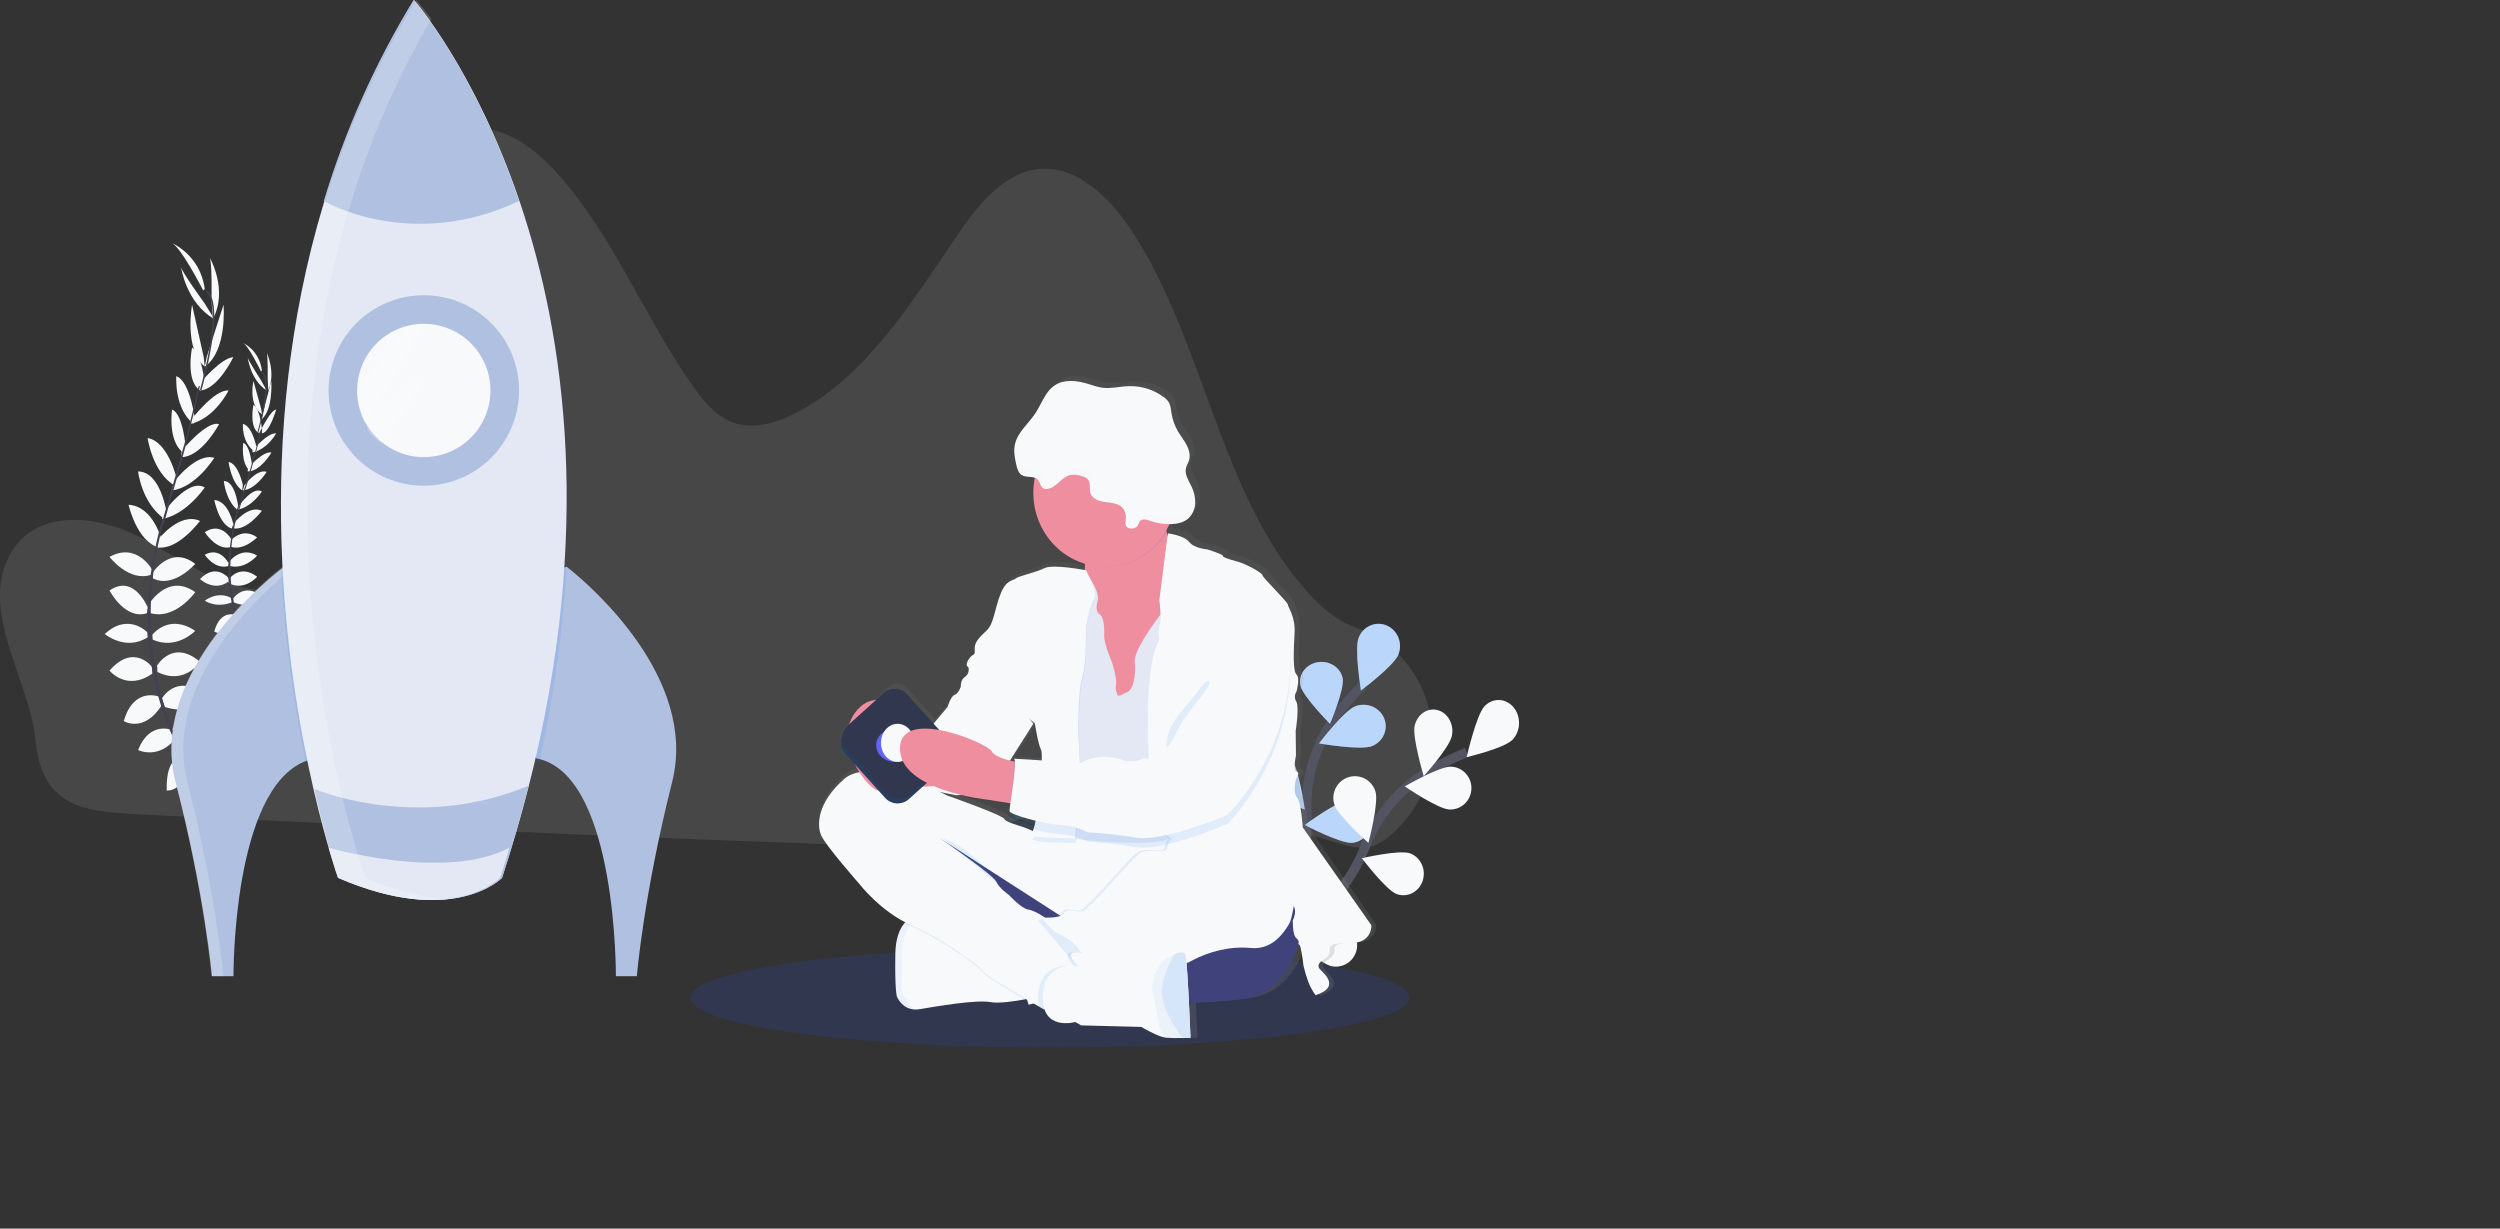 <svg width="525" height="258" viewBox="0 0 525 258" fill="none" xmlns="http://www.w3.org/2000/svg">
<rect x="0" y="0" width="525" height="258" fill="#333333" stroke="none"/>
<path opacity="0.1" d="M2.451 115.857C8.091 106.636 20.845 108.243 29.889 113.057C38.934 117.87 47.959 125.055 57.912 123.675C66.305 122.51 73.187 115.185 76.905 106.734C80.623 98.283 81.714 88.755 82.76 79.422C84.075 67.697 85.389 55.964 86.702 44.224C87.183 39.932 87.751 35.401 90.162 32.005C93.349 27.525 99.19 26.147 104.186 27.494C109.183 28.841 113.443 32.453 117.089 36.482C128.766 49.385 135.382 66.827 145.59 81.186C147.669 84.109 150.016 86.999 153.121 88.41C157.597 90.44 162.736 89.004 167.109 86.744C181.376 79.383 190.961 64.36 200.38 50.343C204.962 43.53 210.549 36.244 218.172 35.502C226.193 34.704 233.156 41.545 237.87 48.789C252.999 72.097 256.241 103.917 274.518 124.246C276.787 126.766 279.29 129.096 282.175 130.661C283.126 131.176 284.118 131.611 285.14 131.963C301.086 137.488 306.401 159.665 294.607 172.814C294.352 173.094 294.092 173.374 293.829 173.654C292.078 175.505 290.094 177.255 287.728 177.807C285.526 178.316 283.252 177.728 281.07 177.093C267.121 173.018 253.34 166.791 238.919 167.093C224.886 167.373 211.576 173.861 197.7 176.196C188.37 177.767 178.878 177.454 169.445 177.115C138.026 175.984 106.615 174.668 75.209 173.167C59.621 172.45 44.028 171.767 28.443 170.969C16.436 170.344 8.787 168.969 7.394 155.022C6.174 142.808 -4.781 127.685 2.451 115.857Z" fill="white"/>
<path d="M220.5 220C262.198 220 296 215.299 296 209.5C296 203.701 262.198 199 220.5 199C178.803 199 145 203.701 145 209.5C145 215.299 178.803 220 220.5 220Z" fill="#30374E"/>
<path d="M42 164.116C42 164.116 45.625 163.404 48 165.509C48 165.509 46.473 166.695 42.882 165.381L42 164.116Z" fill="#F8F9FA"/>
<path d="M41.096 164C41.096 164 39.194 166.961 40.401 170C40.401 170 42.045 169.131 41.999 165.336L41.096 164Z" fill="#F8F9FA"/>
<path d="M39 159.218C39 159.218 40.216 156.082 46 159.873C46 159.873 45.378 161.969 42.92 161.999C40.462 162.03 39.726 160.76 39 159.218Z" fill="#F8F9FA"/>
<path d="M38.005 159C38.005 159 34.828 158.854 35.007 165.99C35.007 165.99 37.035 166.27 38.301 163.92C39.567 161.569 38.895 160.355 38.005 159Z" fill="#F8F9FA"/>
<path d="M36 153.493C36 153.493 37.405 149.244 44 151.84C44 151.84 42.848 155.731 36.75 154.878L36 153.493Z" fill="#F8F9FA"/>
<path d="M34 146.686C34 146.686 36.931 141.378 43 145.685C43 145.685 41.285 150.594 34.609 148.464L34 146.686Z" fill="#F8F9FA"/>
<path d="M33 139.757C33 139.757 36.308 134.105 42 138.987C42 138.987 38.841 143.969 33.071 141.121L33 139.757Z" fill="#F8F9FA"/>
<path d="M32 133.299C32 133.299 35.419 128.723 41 132.483C41 132.483 37.067 136.586 32.07 134.315L32 133.299Z" fill="#F8F9FA"/>
<path d="M31 127.29C31 127.29 35.028 120.079 41 124.355C41 124.355 36.584 130.618 31.086 128.599L31 127.29Z" fill="#F8F9FA"/>
<path d="M32 120.351C32 120.351 35.808 114.336 41 118.423C41 118.423 36.349 123.727 32.06 121.418L32 120.351Z" fill="#F8F9FA"/>
<path d="M33.119 113.419C33.119 113.419 37.619 107.444 42 109.39C42 109.39 37.32 115.727 33 114.931L33.119 113.419Z" fill="#F8F9FA"/>
<path d="M34.324 107.658C34.324 107.658 39.561 100.28 43 102.374C43 102.374 39.165 108.075 34 109L34.324 107.658Z" fill="#F8F9FA"/>
<path d="M36.571 101.137C36.571 101.137 41.24 94.97 45 96.15C45 96.15 41.071 102.482 36 103L36.571 101.137Z" fill="#F8F9FA"/>
<path d="M38.169 94.647C38.169 94.647 43.474 88.212 46 89.081C46 89.081 42.307 96.065 38 95.999L38.169 94.647Z" fill="#F8F9FA"/>
<path d="M40 88.357C40 88.357 44.985 81.694 48 82.011C48 82.011 45.115 87.858 40.05 89L40 88.357Z" fill="#F8F9FA"/>
<path d="M42.079 80.37C42.079 80.37 46.445 75.146 49 75C49 75 45.75 81.815 42 82L42.079 80.37Z" fill="#F8F9FA"/>
<path d="M43.4 74.981L46.943 64C46.943 64 47.787 73.644 43 77L43.4 74.981Z" fill="#F8F9FA"/>
<path d="M44.427 63.232C44.427 63.232 44.568 54.662 44 54C44 54 48 60.886 44.686 67L44.427 63.232Z" fill="#F8F9FA"/>
<path d="M36.339 153.388C36.339 153.388 31.521 151.131 29 157.505C29 157.505 33.296 159.672 37 154.937L36.339 153.388Z" fill="#F8F9FA"/>
<path d="M33.414 146.293C33.414 146.293 28.069 144.154 26 151.428C26 151.428 30.194 154.055 34 148.051L33.414 146.293Z" fill="#F8F9FA"/>
<path d="M31.93 140.047C31.93 140.047 28.086 134.955 23 140.833C23 140.833 26.623 145.278 32 141.436L31.93 140.047Z" fill="#F8F9FA"/>
<path d="M30.923 132.779C30.923 132.779 26.953 128.544 22 133.143C22 133.143 26.41 136.82 31 133.826L30.923 132.779Z" fill="#F8F9FA"/>
<path d="M31 127.54C31 127.54 28.145 120.431 23 124.005C23 124.005 26.232 130.254 30.852 128.773L31 127.54Z" fill="#F8F9FA"/>
<path d="M32 119.714C32 119.714 28.819 113.738 23 116.946C23 116.946 27.115 122.35 31.798 120.68L32 119.714Z" fill="#F8F9FA"/>
<path d="M34 113.629C34 113.629 32.324 106.334 27 106C27 106 28.688 113.7 33.394 115L34 113.629Z" fill="#F8F9FA"/>
<path d="M35 107.738C35 107.738 33.807 99.04 29 99C29 99 29.699 105.614 34.561 109L35 107.738Z" fill="#F8F9FA"/>
<path d="M37 100.119C37 100.119 35.18 92.655 31 92C31 92 32.026 99.279 36.724 102L37 100.119Z" fill="#F8F9FA"/>
<path d="M39 94.043C39 94.043 38.474 86.903 36.131 86C36.131 86 35.18 92.558 38.408 95L39 94.043Z" fill="#F8F9FA"/>
<path d="M41 88.423C41 88.423 39.981 80.012 37.018 79C37.018 79 36.533 85.732 40.609 89L41 88.423Z" fill="#F8F9FA"/>
<path d="M43 80.672C43 80.672 42.477 74.368 40.336 73C40.336 73 38.875 80.023 42.043 82L43 80.672Z" fill="#F8F9FA"/>
<path d="M42.786 75.001L40.337 64C40.337 64 38.603 73.269 43 77L42.786 75.001Z" fill="#F8F9FA"/>
<path d="M43.016 63.782C43.016 63.782 37.96 56.811 38 56C38 56 39.015 63.578 45 67L43.016 63.782Z" fill="#F8F9FA"/>
<path d="M42.678 61C42.678 61 37.905 51.669 36 51C36 51 42.038 53.418 43 60.692L42.678 61Z" fill="#F8F9FA"/>
<path d="M42.312 82L42 81.931C45.078 70.269 45.512 62.916 43.219 61.228L43.431 61C45.85 62.788 45.468 70.052 42.312 82Z" fill="#444053"/>
<path d="M34.406 110L34 109.877C34.285 108.778 34.594 107.658 34.924 106.555C37.805 96.947 40.198 88.035 41.667 81.214L42 81C40.528 87.838 38.2 97.079 35.325 106.695C34.998 107.795 34.689 108.906 34.406 110Z" fill="#444053"/>
<path d="M47.582 172C47.52 171.942 41.306 165.955 36.532 155.348C33.735 149.14 31.96 142.537 31.275 135.786C30.428 127.346 31.586 117.782 34.1 109L34.461 109.365C28.812 129.077 32.713 145.394 37.068 155.086C41.794 165.59 47.938 171.519 48 171.577L47.582 172Z" fill="#444053"/>
<path d="M54 140.118C54 140.118 56.421 139.399 58 141.513C58 141.513 56.98 142.691 54.59 141.383L54 140.118Z" fill="#6C63FF"/>
<path d="M54.087 140C54.087 140 52.199 141.975 53.399 144C53.399 144 55.032 143.41 54.999 140.89L54.087 140Z" fill="#6C63FF"/>
<path d="M52 137.608C52 137.608 52.868 136.041 57 137.938C57 137.938 56.555 138.984 54.797 139C53.04 139.015 52.525 138.381 52 137.608Z" fill="#6C63FF"/>
<path d="M52.256 137C52.256 137 49.871 136.897 50.005 141.993C50.005 141.993 51.526 142.192 52.475 140.514C53.424 138.837 52.923 137.968 52.256 137Z" fill="#6C63FF"/>
<path d="M51 133.875C51 133.875 51.891 130.684 56 132.627C56 132.627 55.283 135.55 51.476 134.908L51 133.875Z" fill="#6C63FF"/>
<path d="M49 129.61C49 129.61 50.952 126.429 55 129.009C55 129.009 53.854 131.959 49.406 130.678L49 129.61Z" fill="#6C63FF"/>
<path d="M49 125.657C49 125.657 51.207 122.26 55 125.193C55 125.193 52.897 128.176 49.049 126.476L49 125.657Z" fill="#F8F9FA"/>
<path d="M48 121.724C48 121.724 50.281 118.291 54 121.113C54 121.113 51.38 124.189 48.047 122.486L48 121.724Z" fill="#F8F9FA"/>
<path d="M48 118.146C48 118.146 50.433 114.539 54 116.678C54 116.678 51.348 119.813 48.049 118.798L48 118.146Z" fill="#F8F9FA"/>
<path d="M48 114.02C48 114.02 50.547 110.402 54 112.85C54 112.85 50.898 116.038 48.036 114.65L48 114.02Z" fill="#F8F9FA"/>
<path d="M49.073 109.945C49.073 109.945 52.075 105.961 55 107.26C55 107.26 51.876 111.486 49 110.954L49.073 109.945Z" fill="#F8F9FA"/>
<path d="M50.18 106.233C50.18 106.233 53.089 102.019 55 103.213C55 103.213 52.87 106.472 50 107L50.18 106.233Z" fill="#F8F9FA"/>
<path d="M51.31 101.936C51.31 101.936 53.905 98.41 56 99.086C56 99.086 53.818 102.705 51 103L51.31 101.936Z" fill="#F8F9FA"/>
<path d="M52.106 98.226C52.106 98.226 55.421 94.55 57 95.046C57 95.046 54.694 99.035 52 99L52.106 98.226Z" fill="#F8F9FA"/>
<path d="M53 94.635C53 94.635 56.117 90.829 58 91.006C58 91.006 56.2 94.346 53.032 95L53 94.635Z" fill="#F8F9FA"/>
<path d="M55.034 89.844C55.034 89.844 56.905 86.106 58 86C58 86 56.606 90.877 55 91L55.034 89.844Z" fill="#F8F9FA"/>
<path d="M55.209 86.744L56.972 80C56.972 80 57.39 85.926 55 88L55.209 86.744Z" fill="#F8F9FA"/>
<path d="M56.215 79.68C56.215 79.68 56.284 74.408 56 74C56 74 58.001 78.235 56.342 82L56.215 79.68Z" fill="#F8F9FA"/>
<path d="M50.674 134.234C50.674 134.234 48.269 132.877 47 136.703C47 136.703 49.148 138.003 51 135.164L50.674 134.234Z" fill="#F8F9FA"/>
<path d="M49.636 129.195C49.636 129.195 46.292 127.77 45 132.618C45 132.618 47.62 134.369 50 130.37L49.636 129.195Z" fill="#F8F9FA"/>
<path d="M48.951 125.819C48.951 125.819 46.392 123.783 43 126.131C43 126.131 45.416 127.914 49 126.372L48.951 125.819Z" fill="#F8F9FA"/>
<path d="M47.953 121.332C47.953 121.332 45.304 118.158 42 121.608C42 121.608 44.942 124.364 48 122.12L47.953 121.332Z" fill="#F8F9FA"/>
<path d="M48 118.271C48 118.271 46.216 114.716 43 116.502C43 116.502 45.021 119.626 47.907 118.887L48 118.271Z" fill="#F8F9FA"/>
<path d="M49 113.975C49 113.975 46.883 109.188 43 111.759C43 111.759 45.739 116.088 48.858 114.74L49 113.975Z" fill="#F8F9FA"/>
<path d="M49 110.088C49 110.088 48.042 105.22 45 105C45 105 45.964 110.133 48.652 111L49 110.088Z" fill="#F8F9FA"/>
<path d="M50 106.242C50 106.242 49.411 101.027 47 101C47 101 47.348 104.968 49.77 107L50 106.242Z" fill="#F8F9FA"/>
<path d="M51 101.874C51 101.874 50.09 97.395 48 97C48 97 48.514 101.366 50.864 103L51 101.874Z" fill="#F8F9FA"/>
<path d="M53 98.363C53 98.363 52.643 93.595 51.088 93C51.088 93 50.451 97.373 52.605 99L53 98.363Z" fill="#F8F9FA"/>
<path d="M54 94.653C54 94.653 53.237 89.608 51.014 89C51.014 89 50.648 93.05 53.707 95L54 94.653Z" fill="#F8F9FA"/>
<path d="M55 90.116C55 90.116 54.645 85.914 53.226 85C53.226 85 52.244 89.684 54.372 91L55 90.116Z" fill="#F8F9FA"/>
<path d="M54.859 85.923L53.225 80C53.225 80 52.068 84.992 55 87L54.859 85.923Z" fill="#F8F9FA"/>
<path d="M54.867 79.953C54.867 79.953 51.978 75.52 52 75C52 75 52.578 79.823 56 82L54.867 79.953Z" fill="#F8F9FA"/>
<path d="M54.816 78C54.816 78 52.088 72.395 51 72C51 72 54.452 73.452 55 77.824L54.816 78Z" fill="#F8F9FA"/>
<path d="M54.216 91L54 90.957C56.059 83.738 56.333 79.186 54.81 78.142L54.95 78C56.566 79.109 56.312 83.607 54.216 91Z" fill="#444053"/>
<path d="M50.255 107L50 106.925C50.179 106.281 50.374 105.626 50.579 104.99C52.374 99.354 53.874 94.127 54.792 90.127L55 90C54.08 94.008 52.626 99.431 50.828 105.073C50.623 105.712 50.43 106.356 50.255 107Z" fill="#444053"/>
<path d="M57.75 145C57.714 144.964 54.061 141.354 51.254 134.956C49.61 131.212 48.567 127.23 48.163 123.158C47.661 118.067 48.347 112.298 49.828 107L50.039 107.221C46.718 119.11 49.012 128.952 51.572 134.799C54.352 141.142 57.962 144.708 58 144.744L57.75 145Z" fill="#444053"/>
<path d="M66.281 159.251C65.549 159.378 64.833 159.577 64.144 159.846C48.774 165.83 49.031 205 49.031 205H44.506C44.506 205 43.081 188.19 36.873 164.207C31.279 142.63 54.219 123.292 58.878 119.625C59.402 119.217 59.693 119 59.693 119C82.798 127.279 66.281 159.251 66.281 159.251Z" fill="#AFC0E0"/>
<path opacity="0.2" d="M61 119.675C60.475 119.436 59.933 119.208 59.357 119C59.357 119 59.076 119.217 58.553 119.625C53.961 123.292 31.346 142.632 36.86 164.21C42.981 188.195 44.371 205 44.371 205H46.88C46.88 205 45.489 188.189 39.355 164.205C33.863 142.726 56.259 123.459 61 119.675Z" fill="white"/>
<path d="M141.152 164.213C135.103 188.196 133.74 205 133.74 205H129.333C129.333 205 129.61 164.063 113.619 159.493C113.273 159.389 112.92 159.306 112.564 159.246C112.564 159.246 96.498 127.273 118.968 119C118.968 119 119.195 119.169 119.605 119.5C123.768 122.842 146.65 142.386 141.152 164.213Z" fill="#AFC0E0"/>
<path opacity="0.1" d="M66.334 159.403C65.609 159.53 64.9 159.73 64.217 160C61.464 146.689 59.72 133.194 59 119.628C59.519 119.218 59.807 119 59.807 119C82.698 127.305 66.334 159.403 66.334 159.403Z" fill="#0073FF"/>
<path opacity="0.1" d="M119 119.496C118.128 133.139 116.222 146.685 113.301 160C112.972 159.894 112.636 159.811 112.297 159.75C112.297 159.75 97.002 127.377 118.393 119.001C118.386 118.989 118.602 119.161 119 119.496Z" fill="#0073FF"/>
<path d="M110.967 165.376C109.388 171.55 107.537 177.884 105.415 184.378C105.415 184.378 95.341 194.777 71.01 184.378C71.01 184.378 68.579 177.588 65.905 166.043C60.02 140.661 52.961 92.29 68.001 42.606C72.479 27.67 78.845 13.354 86.946 0C86.946 0 99.794 14.618 109.225 42.597C118.655 70.576 124.656 111.922 110.967 165.376Z" fill="#E3E8F4"/>
<path d="M89 102C100.046 102 109 93.046 109 82C109 70.954 100.046 62 89 62C77.954 62 69 70.954 69 82C69 93.046 77.954 102 89 102Z" fill="#AFC0E0"/>
<path d="M103 81.999C103 84.65 102.247 87.247 100.829 89.487C99.411 91.728 97.386 93.519 94.989 94.654C92.593 95.788 89.924 96.219 87.292 95.896C84.66 95.572 82.174 94.509 80.124 92.828C79.123 92.004 78.24 91.046 77.5 89.981C77.168 89.505 76.866 89.009 76.596 88.495C75.546 86.491 74.998 84.261 75 81.999C75 81.886 75 81.775 75 81.665C75.072 78.671 76.101 75.779 77.936 73.412C79.771 71.045 82.316 69.328 85.198 68.513C86.298 68.209 87.431 68.037 88.571 68H88.99C90.829 67.999 92.651 68.36 94.35 69.063C96.05 69.766 97.594 70.797 98.895 72.097C100.196 73.397 101.228 74.941 101.933 76.64C102.637 78.338 103 80.16 103 81.999Z" fill="#F8F9FA"/>
<path d="M109 42.211C86.212 52.986 68 42.211 68 42.211C72.458 27.413 78.792 13.23 86.851 0C86.851 0 99.626 14.486 109 42.211Z" fill="#AFC0E0"/>
<path d="M111 165C109.93 169.249 108.738 173.57 107.424 177.964C106.801 180.06 106.144 182.173 105.453 184.303C105.453 184.303 95.397 194.871 71.105 184.303C71.105 184.303 70.316 182.063 69.134 177.964C68.25 174.869 67.149 170.72 66 165.67C66 165.67 75.043 169.564 87.879 169.564C95.809 169.591 103.666 168.04 111 165Z" fill="#AFC0E0"/>
<path d="M107 178C106.382 180.089 105.73 182.195 105.044 184.318C105.044 184.318 95.064 194.852 70.956 184.318C70.956 184.318 70.174 182.085 69 178C68.997 178 93.569 185.162 107 178Z" fill="#E3E8F4"/>
<path opacity="0.2" d="M85.516 68.525L85.485 68.548L75 82.002C75 82.115 75 82.228 75 82.344C74.998 84.662 75.563 86.946 76.645 89L89 68L85.516 68.525Z" fill="white"/>
<path opacity="0.2" d="M89 80.064L79.875 93C78.778 92.145 77.811 91.151 77 90.047L87.871 79L89 80.064Z" fill="white"/>
<path opacity="0.2" d="M76.756 184.381C76.756 184.381 74.285 177.587 71.567 166.045C65.584 140.658 58.408 92.284 73.697 42.597C77.807 29.153 83.467 16.206 90.568 4.005C88.627 1.353 87.415 0 87.415 0C79.178 13.351 72.705 27.664 68.15 42.597C52.861 92.284 60.037 140.658 66.02 166.045C68.737 177.587 71.209 184.381 71.209 184.381C80.982 188.487 88.49 189.347 94 188.889C89.293 188.54 83.576 187.246 76.756 184.381Z" fill="white"/>
<path d="M262 204C262 204 275.326 187.576 274.442 171.127C274.027 164.231 275.882 157.388 279.728 151.625C281.579 148.898 283.678 146.346 286 144" stroke="#535461" stroke-width="2" stroke-miterlimit="10"/>
<path d="M285.326 133.898C284.378 136.287 285.797 145 285.797 145C285.797 145 292.713 139.85 293.661 137.46C294.116 136.313 294.113 135.024 293.653 133.879C293.193 132.734 292.314 131.825 291.209 131.352C290.104 130.88 288.863 130.883 287.76 131.36C286.657 131.838 285.781 132.75 285.326 133.898Z" fill="#F8F9FA"/>
<path d="M273.076 143.934C273.534 146.198 279.295 152 279.295 152C279.295 152 282.421 144.672 281.952 142.406C281.733 141.319 281.055 140.357 280.067 139.731C279.08 139.106 277.864 138.868 276.687 139.071C275.51 139.273 274.469 139.9 273.791 140.812C273.114 141.724 272.857 142.847 273.076 143.934Z" fill="#F8F9FA"/>
<path d="M264.956 165.523C266.465 167.441 274 170 274 170C274 170 272.78 161.431 271.271 159.511C270.538 158.621 269.518 158.081 268.428 158.008C267.339 157.936 266.267 158.335 265.441 159.121C264.616 159.907 264.104 161.018 264.014 162.214C263.924 163.411 264.264 164.599 264.961 165.523H264.956Z" fill="#F8F9FA"/>
<path d="M261.682 182.936C263.031 185.097 270.997 189 270.997 189C270.997 189 271.128 180.366 269.779 178.207C269.457 177.693 269.034 177.246 268.534 176.89C268.034 176.534 267.466 176.277 266.863 176.133C266.26 175.989 265.633 175.962 265.019 176.052C264.405 176.142 263.815 176.348 263.284 176.659C262.752 176.969 262.289 177.378 261.921 177.861C261.553 178.345 261.286 178.894 261.138 179.477C260.989 180.06 260.96 180.665 261.054 181.259C261.147 181.852 261.36 182.422 261.682 182.936Z" fill="#F8F9FA"/>
<path d="M288.065 156.701C285.673 157.624 277 156.118 277 156.118C277 156.118 282.206 149.248 284.601 148.322C285.75 147.878 287.035 147.894 288.173 148.365C289.31 148.837 290.207 149.726 290.667 150.837C291.126 151.948 291.11 153.19 290.622 154.29C290.134 155.389 289.214 156.256 288.065 156.701Z" fill="#F8F9FA"/>
<path d="M283.957 176.993C281.493 177.183 274 173.243 274 173.243C274 173.243 280.805 168.197 283.272 168.007C284.441 167.941 285.59 168.34 286.472 169.117C287.353 169.893 287.897 170.987 287.987 172.163C288.076 173.338 287.705 174.502 286.951 175.406C286.198 176.309 285.123 176.879 283.957 176.993Z" fill="#F8F9FA"/>
<path d="M277.819 196.908C275.563 197.518 268 194.897 268 194.897C268 194.897 273.51 188.743 275.765 188.137C276.301 187.992 276.858 187.962 277.405 188.048C277.951 188.135 278.477 188.336 278.951 188.641C279.426 188.946 279.839 189.348 280.169 189.825C280.499 190.301 280.738 190.843 280.873 191.419C281.008 191.995 281.036 192.594 280.955 193.181C280.875 193.769 280.687 194.333 280.404 194.843C280.12 195.353 279.746 195.798 279.302 196.152C278.859 196.506 278.355 196.763 277.819 196.908Z" fill="#F8F9FA"/>
<path opacity="0.25" d="M285.326 133.898C284.378 136.287 285.797 145 285.797 145C285.797 145 292.713 139.85 293.661 137.46C294.116 136.313 294.113 135.024 293.653 133.879C293.193 132.734 292.314 131.825 291.209 131.352C290.104 130.88 288.863 130.883 287.76 131.36C286.657 131.838 285.781 132.75 285.326 133.898Z" fill="#0073FF"/>
<path opacity="0.25" d="M273.076 143.934C273.534 146.198 279.295 152 279.295 152C279.295 152 282.421 144.672 281.952 142.406C281.733 141.319 281.055 140.357 280.067 139.731C279.08 139.106 277.864 138.868 276.687 139.071C275.51 139.273 274.469 139.9 273.791 140.812C273.114 141.724 272.857 142.847 273.076 143.934Z" fill="#0073FF"/>
<path opacity="0.25" d="M264.956 165.523C266.465 167.441 274 170 274 170C274 170 272.78 161.431 271.271 159.511C270.538 158.621 269.518 158.081 268.428 158.008C267.339 157.936 266.267 158.335 265.441 159.121C264.616 159.907 264.104 161.018 264.014 162.214C263.924 163.411 264.264 164.599 264.961 165.523H264.956Z" fill="#0073FF"/>
<path opacity="0.25" d="M261.682 182.936C263.031 185.097 270.997 189 270.997 189C270.997 189 271.128 180.366 269.779 178.207C269.457 177.693 269.034 177.246 268.534 176.89C268.034 176.534 267.466 176.277 266.863 176.133C266.26 175.989 265.633 175.962 265.019 176.052C264.405 176.142 263.815 176.348 263.284 176.659C262.752 176.969 262.289 177.378 261.921 177.861C261.553 178.345 261.286 178.894 261.138 179.477C260.989 180.06 260.96 180.665 261.054 181.259C261.147 181.852 261.36 182.422 261.682 182.936Z" fill="#0073FF"/>
<path opacity="0.25" d="M288.065 156.701C285.673 157.624 277 156.118 277 156.118C277 156.118 282.206 149.248 284.601 148.322C285.75 147.878 287.035 147.894 288.173 148.365C289.31 148.837 290.207 149.726 290.667 150.837C291.126 151.948 291.11 153.19 290.622 154.29C290.134 155.389 289.214 156.256 288.065 156.701Z" fill="#0073FF"/>
<path opacity="0.25" d="M283.957 176.993C281.493 177.183 274 173.243 274 173.243C274 173.243 280.805 168.197 283.272 168.007C284.441 167.941 285.59 168.34 286.472 169.117C287.353 169.893 287.897 170.987 287.987 172.163C288.076 173.338 287.705 174.502 286.951 175.406C286.198 176.309 285.123 176.879 283.957 176.993Z" fill="#0073FF"/>
<path opacity="0.25" d="M277.819 196.908C275.563 197.518 268 194.897 268 194.897C268 194.897 273.51 188.743 275.765 188.137C276.301 187.992 276.858 187.962 277.405 188.048C277.951 188.135 278.477 188.336 278.951 188.641C279.426 188.946 279.839 189.348 280.169 189.825C280.499 190.301 280.738 190.843 280.873 191.419C281.008 191.995 281.036 192.594 280.955 193.181C280.875 193.769 280.687 194.333 280.404 194.843C280.12 195.353 279.746 195.798 279.302 196.152C278.859 196.506 278.355 196.763 277.819 196.908Z" fill="#0073FF"/>
<path d="M262 203C262 203 280.709 193.378 286.57 178.062C288.987 171.621 293.437 166.135 299.252 162.429C302.026 160.689 304.954 159.207 308 158" stroke="#535461" stroke-width="2" stroke-miterlimit="10"/>
<path d="M311.723 148.346C310.007 150.187 308 159 308 159C308 159 315.95 157.147 317.667 155.309C318.493 154.426 318.972 153.212 318.999 151.934C319.025 150.655 318.598 149.418 317.809 148.493C317.021 147.568 315.937 147.031 314.796 147.001C313.655 146.971 312.549 147.451 311.723 148.333V148.346Z" fill="#F8F9FA"/>
<path d="M297.07 152.462C296.563 154.895 298.982 163 298.982 163C298.982 163 304.373 156.999 304.894 154.553C305.137 153.387 304.958 152.162 304.399 151.144C303.839 150.126 302.943 149.399 301.908 149.122C300.873 148.846 299.782 149.042 298.875 149.668C297.969 150.294 297.319 151.299 297.07 152.462Z" fill="#F8F9FA"/>
<path d="M280.196 168.909C280.926 171.326 287.369 177 287.369 177C287.369 177 289.582 168.647 288.853 166.242C288.679 165.667 288.396 165.132 288.018 164.668C287.641 164.204 287.177 163.82 286.652 163.538C286.128 163.255 285.554 163.08 284.962 163.021C284.371 162.963 283.774 163.024 283.206 163.199C282.637 163.374 282.109 163.66 281.65 164.042C281.191 164.424 280.811 164.893 280.532 165.424C280.252 165.954 280.079 166.535 280.021 167.133C279.964 167.731 280.023 168.334 280.196 168.909Z" fill="#F8F9FA"/>
<path d="M270.036 184.025C270.348 186.472 275.73 193 275.73 193C275.73 193 279.295 185.348 278.98 182.901C278.83 181.727 278.214 180.66 277.269 179.935C276.324 179.21 275.126 178.886 273.94 179.036C272.754 179.185 271.677 179.794 270.944 180.73C270.212 181.665 269.885 182.851 270.036 184.025Z" fill="#F8F9FA"/>
<path d="M304.396 169.997C301.943 169.906 295 165.142 295 165.142C295 165.142 302.27 160.911 304.723 161.001C305.306 161.023 305.878 161.161 306.409 161.407C306.939 161.653 307.416 162.003 307.813 162.436C308.21 162.869 308.519 163.377 308.722 163.931C308.925 164.485 309.018 165.074 308.997 165.665C308.976 166.256 308.839 166.836 308.597 167.374C308.354 167.911 308.009 168.395 307.582 168.797C307.154 169.199 306.653 169.512 306.106 169.718C305.56 169.924 304.978 170.019 304.396 169.997Z" fill="#F8F9FA"/>
<path d="M293.277 187.74C291.043 186.906 286 180.225 286 180.225C286 180.225 293.912 178.383 296.143 179.217C296.674 179.415 297.163 179.722 297.581 180.119C298 180.517 298.34 180.997 298.582 181.533C298.825 182.069 298.965 182.65 298.994 183.243C299.024 183.836 298.942 184.429 298.754 184.989C298.565 185.548 298.275 186.064 297.897 186.505C297.52 186.946 297.065 187.304 296.556 187.56C296.047 187.815 295.496 187.963 294.934 187.994C294.371 188.025 293.808 187.939 293.277 187.74Z" fill="#F8F9FA"/>
<path d="M279.752 202.934C277.312 202.511 271 196.832 271 196.832C271 196.832 278.84 193.615 281.279 194.038C282.451 194.242 283.494 194.906 284.18 195.884C284.865 196.862 285.137 198.074 284.935 199.254C284.733 200.433 284.073 201.484 283.102 202.174C282.13 202.864 280.926 203.138 279.754 202.934H279.752Z" fill="#F8F9FA"/>
<path d="M288.999 194.198L274.615 173.378C274.615 173.378 274.335 168.224 273.406 167.02C272.476 165.816 273.204 163.137 273.204 163.137C273.204 163.137 274.212 161.664 273.338 161.53C272.465 161.396 273.204 158.114 273.204 158.114L273.137 152.893C273.137 152.893 273.943 147.865 273.271 146.669C273.075 146.343 272.976 145.968 272.988 145.588C273 145.208 273.122 144.839 273.338 144.526C273.338 144.526 274.145 141.646 273.338 140.912C272.532 140.177 272.734 135.688 272.935 132.14C273.137 128.592 271.522 126.584 271.522 126.047C271.522 125.511 266.204 120.29 266.204 119.823C266.204 119.357 262.845 117.413 260.827 116.876C258.809 116.34 257.801 115.94 257.868 115.672C257.935 115.404 254.708 114.334 254.708 114.334C254.708 114.334 251.884 114.133 250.806 112.725C249.729 111.317 246.443 110.915 246.348 110.901C246.328 110.809 246.306 110.714 246.286 110.622C246.266 110.529 246.244 110.42 246.224 110.32C246.479 109.893 246.714 109.457 246.927 109.007C246.991 108.87 247.053 108.728 247.112 108.599C248.29 108.546 249.499 108.295 250.423 107.574C250.898 107.178 251.285 106.688 251.562 106.136C251.839 105.584 251.999 104.981 252.032 104.364C252.089 103.127 251.818 101.896 251.246 100.797C250.658 99.59 249.793 98.341 250.09 97.034C250.221 96.475 250.56 95.972 250.734 95.419C251.061 94.372 250.759 93.221 250.249 92.249C249.74 91.277 249.032 90.422 248.466 89.48C247.744 88.281 247.262 86.953 247.047 85.57C246.933 84.843 246.888 84.078 246.521 83.438C246.217 82.963 245.816 82.559 245.343 82.251C243.24 80.75 240.7 79.981 238.116 80.064C236.285 80.128 234.46 80.622 232.644 80.396C231.549 80.262 230.505 79.874 229.447 79.558C227.191 78.893 224.591 78.619 222.626 79.907C220.661 81.195 219.88 83.729 218.551 85.709C217.375 87.463 215.651 88.933 214.755 90.788C214.755 90.754 214.772 90.718 214.783 90.682C214.563 91.111 214.395 91.565 214.282 92.034C213.941 93.492 214.226 95.017 214.582 96.473C214.764 97.224 215.016 98.04 215.668 98.456C216.32 98.872 217.244 98.78 218.016 98.917C217.988 99.043 217.954 99.171 217.927 99.3C217.127 103.072 217.779 107.006 219.755 110.319C221.731 113.632 224.884 116.081 228.588 117.178C228.588 117.315 228.588 117.457 228.588 117.586C228.586 117.97 228.563 118.355 228.518 118.737C228.518 118.737 221.758 117.34 219.942 118.29C218.125 119.24 214.562 119.966 214.025 120.497C213.487 121.027 212.144 120.631 210.946 123.779C209.748 126.927 209.602 130.137 208.054 131.601C206.507 133.065 205.703 134.079 205.636 135.151C205.569 136.224 205.838 136.489 205.23 136.827C204.623 137.165 203.752 138.568 204.021 139.104C204.021 139.104 204.357 140.442 203.282 141.11C202.207 141.778 202.339 143.118 202.339 143.118C202.339 143.118 201.936 144.593 200.995 144.926C200.055 145.258 199.447 147.471 199.447 147.471L196.388 150.977L190.345 144.3C189.893 143.8 189.259 143.499 188.585 143.465C187.911 143.43 187.25 143.664 186.748 144.116L183.781 146.786C182.636 147.063 181.601 147.679 180.812 148.552C180.165 149.214 179.644 149.989 179.275 150.837L177.649 152.295C177.138 152.928 176.825 153.697 176.751 154.506C176.677 155.315 176.844 156.128 177.232 156.843L181.103 161.114L181.128 161.15C179.664 161.335 178.371 161.804 177.383 162.673C171.603 167.76 171.533 172.45 172.409 174.587C173.285 176.724 180.61 184.965 180.61 184.965C180.61 184.965 184.867 190.488 191.014 193.427L190.966 193.474C190.846 193.602 190.726 193.753 190.608 193.893L190.507 194.022L190.415 194.15L190.306 194.312C190.275 194.354 190.247 194.399 190.219 194.443C190.191 194.488 190.141 194.569 190.104 194.636L190.029 194.765C189.984 194.848 189.936 194.935 189.892 195.024L189.847 195.111C189.791 195.228 189.735 195.348 189.682 195.474C189.662 195.519 189.645 195.566 189.626 195.611C189.592 195.698 189.556 195.787 189.522 195.89C189.489 195.994 189.48 196.005 189.461 196.064C189.441 196.122 189.402 196.237 189.374 196.326C189.346 196.416 189.335 196.452 189.318 196.513C189.301 196.575 189.262 196.709 189.237 196.809C189.211 196.91 189.206 196.927 189.189 196.991C189.153 197.145 189.116 197.304 189.086 197.471C189.086 197.533 189.063 197.597 189.052 197.661C189.03 197.773 189.01 197.888 188.993 198.005C188.979 198.086 188.971 198.167 188.96 198.248C188.948 198.329 188.932 198.469 188.918 198.58L188.892 198.838C188.892 198.96 188.87 199.089 188.862 199.217C188.862 199.296 188.862 199.374 188.848 199.452C188.848 199.664 188.825 199.877 188.822 200.1C188.688 207.922 189.147 209.07 189.147 209.07C189.147 209.07 190.096 211.565 192.716 211.743C193.1 211.772 193.487 211.751 193.866 211.682C197.362 211.079 205.563 209.673 208.455 210.21C210.193 210.531 213.412 210.056 215.704 209.623L216.306 209.509L216.726 210.838L218.055 210.475L219.175 211.126L219.889 211.534C221.215 216.026 226.606 214.495 226.606 214.495L227.871 215.227L240.848 215.562C240.848 215.562 243.647 217.238 245.441 217.763C245.654 217.828 245.872 217.876 246.093 217.906C247.296 218.002 248.504 218.025 249.709 217.973C250.703 217.948 251.473 217.906 251.473 217.906C251.473 217.906 251.341 214.389 251.151 210.453C256.111 210.246 260.508 209.936 263.17 209.47C270.1 208.254 272.991 201.966 274.055 198.606C274.375 199.979 274.602 201.373 274.735 202.776C275.018 204.003 275.377 205.21 275.813 206.391C276.191 207.341 276.688 208.24 277.291 209.067C282.402 207.327 279.309 204.718 278.231 203.578C277.153 202.438 278.973 201.503 278.973 201.503C278.973 201.503 280.372 200.567 280.249 199.695C280.126 198.824 280.048 197.888 284.618 197.955C289.189 198.022 288.999 194.198 288.999 194.198ZM217.999 151.457C218.058 151.84 218.696 155.966 219.273 157.044C219.393 157.273 219.441 158.086 219.424 159.248C216.715 159.033 213.893 158.918 213.893 158.918C213.974 159.016 214.025 159.136 214.039 159.262L213.613 159.167L212.995 159.016L217.985 151.44L217.999 151.457ZM208.113 167.156L212.802 167.9L213.196 167.961C213.062 168.691 212.98 169.429 212.953 170.171C212.953 170.24 213.059 170.324 213.21 170.422C213.145 170.791 213.114 171.165 213.118 171.539C213.193 171.911 215.385 172.71 217.899 173.375C217.865 173.509 217.831 173.637 217.798 173.757C215.578 172.593 212.079 172.048 211.676 171.182C211.273 170.316 199.361 166.154 199.361 166.154C199.361 166.154 198.927 165.925 198.177 165.561L201.312 166.154L202.174 166.067C204.128 166.555 206.112 166.917 208.113 167.151V167.156Z" fill="url(#paint0_linear)"/>
<path d="M272.955 196.889C272.955 196.889 271.107 208.012 261.728 209.657C252.349 211.302 221.043 210.973 221.043 210.973C221.043 210.973 203.144 208.407 196.672 193.333C190.2 178.259 186.039 172.268 191.587 172.005C197.135 171.742 227.054 182.077 228.76 182.207C230.466 182.337 274.605 159.3 272.955 196.889Z" fill="#434175"/>
<path opacity="0.05" d="M272.955 196.889C272.955 196.889 271.107 208.012 261.728 209.657C252.349 211.302 221.043 210.973 221.043 210.973C221.043 210.973 203.144 208.407 196.672 193.333C190.2 178.259 186.039 172.268 191.587 172.005C197.135 171.742 227.054 182.077 228.76 182.207C230.466 182.337 274.605 159.3 272.955 196.889Z" fill="#0073FF"/>
<path d="M188.356 209.291C188.356 209.291 189.323 211.81 191.981 211.988C192.371 212.016 192.763 211.995 193.148 211.926C196.698 211.319 205.029 209.901 207.963 210.44C209.729 210.766 212.996 210.284 215.322 209.85C216.87 209.566 218 209.282 218 209.282C218 209.282 215.27 200.302 214.926 200.033C214.582 199.763 202.638 192.672 202.638 192.672L193.174 192H193.145C193.145 192 191.393 192.116 189.939 193.864C188.938 195.058 188.081 197.021 188.024 200.237C187.892 208.142 188.356 209.291 188.356 209.291Z" fill="#F8F9FA"/>
<path opacity="0.05" d="M188.343 209.3C188.343 209.3 189.277 211.821 191.845 212C190.944 210.813 190.111 209.573 189.351 208.286L189.399 201.73C188.991 196.821 191.233 193.678 193 192H192.972C192.972 192 188.157 192.335 188.025 200.234C187.892 208.133 188.343 209.3 188.343 209.3Z" fill="#0073FF"/>
<path opacity="0.1" d="M228.477 195L237.228 188.353L251 175.163C251 175.163 249.513 175.094 247.27 175C246.7 175.346 245.147 176.435 245.09 177.77C245.022 179.382 241.366 177.88 239.468 178.803C237.57 179.725 228.275 191.289 226.645 191.214C225.015 191.139 223.73 190.411 223.048 191.532C223.048 191.557 223.017 191.579 223 191.604L228.477 195Z" fill="#0073FF"/>
<path opacity="0.1" d="M190 193.885C190.312 194.037 190.627 194.171 190.95 194.32C197.63 197.18 205.872 203.187 206.487 204.262C206.859 204.926 211.638 207.826 215.327 210C216.872 209.714 218 209.428 218 209.428C218 209.428 215.276 200.372 214.932 200.1C214.589 199.829 202.669 192.678 202.669 192.678L193.225 192H193.197C193.197 192 191.451 192.123 190 193.885Z" fill="#0073FF"/>
<path d="M172.406 175.346C173.263 177.463 180.444 185.601 180.444 185.601C180.444 185.601 184.995 191.553 191.464 194.331C197.933 197.11 205.916 202.945 206.509 203.99C206.892 204.67 212.053 207.782 215.678 209.922L216.49 210.397L218.292 211.444L219.245 212C219.245 212 221.463 210.222 223.655 208.432C225.847 206.643 227.987 204.89 228.023 204.79C228.087 204.592 228.943 202.342 228.747 202.211C228.644 202.142 228.192 201.225 227.361 200.164C226.473 198.986 225.321 198.034 223.999 197.385C220.95 195.996 219.644 192.834 219.644 192.834C219.644 192.834 219.367 192.623 218.915 192.345C218.134 191.85 216.878 191.139 215.95 191.019C214.494 190.836 211.792 187.86 211.792 187.86C211.792 187.86 209.943 186.668 209.217 185.149C208.524 183.698 198.291 176.652 197.343 176.002L222.153 191.973L228.09 195.799L236.602 189.13L250 175.899C250 175.899 248.198 175.81 245.565 175.699C239.055 175.421 227.491 174.974 226.03 175.304C224.841 175.582 223.614 175.662 222.399 175.54C222.399 175.54 219.107 175.69 216.928 174.537C214.749 173.384 211.315 172.845 210.919 171.992C210.523 171.139 198.843 167.033 198.843 167.033C198.843 167.033 182.941 158.567 177.265 163.596C171.588 168.625 171.547 173.231 172.406 175.346Z" fill="#F8F9FA"/>
<path d="M224 126.42L226.024 133.161L228.634 148.346L238.231 149L241.009 144.381L243.792 139.77C243.792 139.77 245.519 133.634 246.761 127.698C247.858 122.447 248.577 117.349 247.381 116.797C246.323 116.305 245.626 114.537 245.188 112.634C245.13 112.401 245.078 112.161 245.029 111.922C244.709 110.312 244.496 108.681 244.392 107.042C244.392 107.042 224.285 105.997 227.093 114.309C227.594 115.728 227.85 117.224 227.85 118.73C227.847 119.105 227.824 119.481 227.781 119.854C227.638 121.151 227.228 122.405 226.578 123.535C225.927 124.665 225.049 125.647 224 126.42Z" fill="#EE8E9E"/>
<path d="M220 125.499L220.72 137.012L222.354 146.815L224.186 151.355L225.821 176.194C225.821 176.194 241.591 178.029 245.426 176.161C245.703 176.042 245.943 175.852 246.121 175.608C250.753 168.581 249.234 148.197 249.234 148.197L251 135.034L249.822 128.202L246.978 127.898L244.781 127.663C244.781 127.663 244.286 128.277 243.572 129.225C241.633 131.8 238.078 136.866 238.306 138.98C238.63 141.876 237.913 144.836 236.801 145.298C235.688 145.759 234.773 146.547 234.578 145.759C234.383 144.972 234.186 144.773 234.381 143.653C234.576 142.534 233.529 139.113 233.529 139.113C233.529 139.113 231.765 135.1 231.881 133.389C231.996 131.679 231.686 129.703 231.161 129.244C230.636 128.785 229.919 128.321 230.507 126.204C231.095 124.087 227.928 120 227.928 120L220 125.499Z" fill="#E3E8F4"/>
<path opacity="0.1" d="M241.028 154.017L241.679 173.874L245.443 176C245.719 175.88 245.958 175.688 246.136 175.442C250.754 168.338 249.24 147.766 249.24 147.766L251 134.483L249.826 127.59L246.99 127.283C248.085 121.955 248.802 116.784 247.611 116.223C246.552 115.724 245.857 113.93 245.405 112L243.379 126.059C243.379 126.059 243.549 127.325 243.609 128.63C243.656 129.601 243.639 130.583 243.445 131.105C242.988 132.301 243.314 134.427 243.314 134.427C242.139 136.536 241.553 140.444 241.266 144.218C240.88 149.236 241.028 154.017 241.028 154.017Z" fill="#0073FF"/>
<path d="M245.247 112C245.247 112 248.642 112.414 249.717 113.804C250.792 115.193 253.623 115.385 253.623 115.385C253.623 115.385 256.857 116.444 256.789 116.708C256.721 116.972 257.731 117.372 259.753 117.9C261.776 118.428 265.128 120.349 265.128 120.813C265.128 121.277 270.449 126.435 270.449 126.966C270.449 127.496 272.067 129.467 271.863 132.985C271.66 136.504 271.459 140.925 272.268 141.653C273.077 142.381 272.268 145.227 272.268 145.227C272.053 145.539 271.935 145.904 271.928 146.28C271.92 146.656 272.023 147.026 272.225 147.345C272.899 148.537 272.092 153.501 272.092 153.501L272.157 158.662C272.157 158.662 271.416 161.902 272.293 162.035C273.17 162.169 272.157 163.622 272.157 163.622C272.157 163.622 271.416 166.271 272.361 167.46C273.306 168.65 273.572 173.747 273.572 173.747L287.999 194.312C287.999 194.312 288.202 198.084 283.623 198.017C279.043 197.95 279.096 198.878 279.244 199.737C279.391 200.596 277.965 201.524 277.965 201.524C277.965 201.524 276.146 202.45 277.224 203.575C278.302 204.701 281.399 207.28 276.282 209C275.676 208.183 275.178 207.294 274.8 206.354C274.365 205.187 274.005 203.994 273.722 202.783C273.722 202.783 273.249 197.753 272.307 197.091C271.365 196.43 271.498 193.253 271.498 193.253C271.498 193.253 272.845 190.674 270.961 189.616C269.077 188.557 241.703 173.683 241.703 173.683L241.03 153.898C241.03 153.898 240.557 139.277 243.386 134.38C243.386 134.38 243.049 132.263 243.522 131.073C243.994 129.884 243.454 126.043 243.454 126.043L245.247 112Z" fill="#F8F9FA"/>
<path opacity="0.1" d="M228.12 119.775C228.12 119.775 221.487 118.388 219.704 119.325C217.922 120.262 214.438 121.014 213.883 121.538C213.329 122.061 212.035 121.673 210.848 124.823C209.662 127.973 209.526 131.187 208.01 132.662C206.494 134.137 205.701 135.142 205.634 136.215C205.568 137.287 205.831 137.555 205.238 137.904C204.645 138.253 203.786 139.646 204.049 140.184C204.312 140.721 217.8 152.499 217.8 152.499C217.8 152.499 218.462 157.003 219.056 158.129C219.649 159.255 218.396 174.951 217.077 176.024C215.757 177.096 225.985 176.998 225.985 176.998C225.985 176.998 226.445 166.709 226.842 166.171C227.238 165.634 226.565 154.63 226.565 154.63C226.565 154.63 226.498 145.248 227.357 142.768C228.217 140.288 228.12 132.054 228.12 132.054C228.12 132.054 228.879 127.108 229.802 125.954C230.725 124.8 228.12 119.775 228.12 119.775Z" fill="#0073FF"/>
<path d="M228.073 119.762C228.073 119.762 221.175 118.398 219.322 119.32C217.47 120.241 213.848 120.966 213.286 121.494C212.724 122.022 211.367 121.624 210.116 124.72C208.866 127.816 208.745 130.978 207.165 132.427C205.586 133.877 204.765 134.865 204.696 135.919C204.627 136.973 204.904 137.236 204.287 137.565C203.67 137.894 202.777 139.277 203.051 139.803C203.325 140.329 217.32 151.923 217.32 151.923C217.32 151.923 218.005 156.35 218.622 157.456C219.239 158.563 217.936 173.986 216.565 175.04C215.193 176.094 225.826 175.998 225.826 175.998C225.826 175.998 226.307 165.886 226.719 165.36C227.131 164.835 226.431 154.017 226.431 154.017C226.431 154.017 226.365 144.797 227.255 142.359C228.145 139.922 228.047 131.819 228.047 131.819C228.047 131.819 228.837 126.958 229.793 125.826C230.75 124.695 228.073 119.762 228.073 119.762Z" fill="#F8F9FA"/>
<path opacity="0.1" d="M227.265 114.103C227.761 115.482 228.014 116.935 228.014 118.399C231.188 119.325 234.586 119.177 237.665 117.978C240.744 116.779 243.326 114.598 245 111.783C244.684 110.218 244.474 108.634 244.371 107.041C244.371 107.041 224.492 106.026 227.265 114.103Z" fill="#0073FF"/>
<path d="M217 103.514C217.003 107.484 218.481 111.302 221.129 114.18C223.776 117.057 227.391 118.775 231.229 118.979C235.066 119.184 238.833 117.858 241.752 115.277C244.672 112.695 246.521 109.055 246.919 105.106C247.317 101.157 246.234 97.2 243.891 94.052C241.549 90.905 238.128 88.806 234.332 88.189C230.536 87.571 226.656 88.483 223.492 90.735C220.327 92.987 218.12 96.408 217.325 100.293C217.108 101.352 216.999 102.431 217 103.514Z" fill="#EE8E9E"/>
<path d="M206.913 139L203.38 140.131C203.38 140.131 203.701 141.461 202.673 142.126C201.645 142.791 201.775 144.123 201.775 144.123C201.775 144.123 201.389 145.584 200.49 145.917C199.591 146.249 199.011 148.431 199.011 148.431L196.056 151.957C196.056 151.957 194.963 152.887 195.158 153.353C195.352 153.82 194 153.951 194 153.951L194.707 165.802L200.811 167L204.589 166.601L207.674 165.402L210.372 163.726L211.603 160.494L217 151.982L206.913 139Z" fill="#F8F9FA"/>
<path d="M194.214 154.618C194.214 154.618 186.16 142.333 180.131 148.964C174.102 155.594 182.578 166.341 184.561 165.992C186.544 165.643 196 165.086 196 165.086L194.214 154.618Z" fill="#EE8E9E"/>
<path d="M185.298 146.553L177.782 153.324C176.334 154.629 176.219 156.859 177.525 158.305L185.874 167.552C187.18 168.998 189.412 169.113 190.86 167.808L198.376 161.037C199.823 159.732 199.938 157.502 198.633 156.056L190.284 146.809C188.978 145.363 186.745 145.248 185.298 146.553Z" fill="#30374E"/>
<path opacity="0.1" d="M185.298 146.553L177.782 153.324C176.334 154.629 176.219 156.859 177.525 158.305L185.874 167.552C187.18 168.998 189.412 169.113 190.86 167.808L198.376 161.037C199.823 159.732 199.938 157.502 198.633 156.056L190.284 146.809C188.978 145.363 186.745 145.248 185.298 146.553Z" fill="#0073FF"/>
<path d="M185.526 145.588L178.011 152.36C176.563 153.665 176.448 155.895 177.754 157.341L186.103 166.587C187.409 168.034 189.641 168.148 191.089 166.844L198.604 160.072C200.052 158.768 200.167 156.538 198.861 155.091L190.512 145.845C189.206 144.399 186.974 144.284 185.526 145.588Z" fill="#30374E"/>
<path d="M188 160C190.209 160 192 158.433 192 156.5C192 154.567 190.209 153 188 153C185.791 153 184 154.567 184 156.5C184 158.433 185.791 160 188 160Z" fill="#6C63FF"/>
<path opacity="0.1" d="M188 160C190.209 160 192 158.433 192 156.5C192 154.567 190.209 153 188 153C185.791 153 184 154.567 184 156.5C184 158.433 185.791 160 188 160Z" fill="#0073FF"/>
<path d="M188.5 160C190.433 160 192 158.209 192 156C192 153.791 190.433 152 188.5 152C186.567 152 185 153.791 185 156C185 158.209 186.567 160 188.5 160Z" fill="#F8F9FA"/>
<path d="M189 157.164C188.932 166.04 207.322 167.921 207.322 167.921L212.018 168.667L214.123 169L215 160.336C215 160.336 214.035 160.192 212.83 159.912C211.051 159.497 208.745 158.783 208.261 157.78C207.455 156.1 189.065 148.291 189 157.164Z" fill="#EE8E9E"/>
<path opacity="0.1" d="M217 100.241C217.417 100.272 217.811 100.451 218.113 100.747C218.625 101.302 218.653 102.286 219.318 102.628C219.566 102.738 219.841 102.771 220.108 102.722C221.869 102.466 222.89 100.445 224.579 99.876C225.541 99.558 226.601 99.765 227.541 100.135C227.92 100.256 228.259 100.48 228.524 100.781C229.08 101.53 228.693 102.631 228.955 103.538C229.319 104.796 230.788 105.297 232.06 105.462C233.331 105.627 234.764 105.718 235.612 106.7C236.213 107.397 236.366 108.407 236.244 109.32C236.169 109.639 236.169 109.972 236.244 110.291C236.595 111.306 238.314 111.144 238.762 110.353C239.09 109.77 238.99 109.286 239.763 109.124C240.286 109.013 240.901 109.238 241.385 109.409C242.734 109.884 244.155 110.108 245.581 110.069C246.482 108.089 246.965 105.938 246.998 103.755C247.031 101.572 246.613 99.406 245.771 97.399C244.93 95.393 243.683 93.59 242.114 92.11C240.545 90.63 238.687 89.505 236.664 88.809C234.64 88.113 232.496 87.862 230.371 88.072C228.246 88.282 226.188 88.948 224.332 90.027C222.476 91.106 220.864 92.573 219.6 94.333C218.337 96.093 217.451 98.106 217 100.241Z" fill="#0073FF"/>
<path d="M236.389 110.284C236.313 109.964 236.313 109.63 236.389 109.31C236.511 108.389 236.358 107.378 235.746 106.682C234.896 105.697 233.422 105.603 232.127 105.44C230.832 105.278 229.336 104.775 228.965 103.514C228.698 102.604 229.101 101.496 228.525 100.746C228.257 100.443 227.912 100.22 227.528 100.101C226.567 99.727 225.487 99.53 224.507 99.838C222.787 100.409 221.747 102.441 219.953 102.692C219.681 102.742 219.401 102.709 219.148 102.598C218.471 102.255 218.442 101.268 217.921 100.714C217.102 99.841 215.546 100.403 214.543 99.755C213.888 99.33 213.636 98.505 213.455 97.743C213.098 96.265 212.811 94.715 213.154 93.237C213.741 90.708 215.988 88.976 217.405 86.818C218.74 84.806 219.488 82.252 221.494 80.927C223.501 79.603 226.077 79.897 228.338 80.573C229.398 80.89 230.447 81.284 231.543 81.43C233.368 81.655 235.199 81.144 237.035 81.093C239.629 81.008 242.178 81.788 244.287 83.311C244.763 83.624 245.166 84.035 245.472 84.518C245.838 85.168 245.886 85.945 245.996 86.681C246.211 88.086 246.692 89.435 247.413 90.657C247.98 91.613 248.691 92.48 249.204 93.468C249.717 94.455 250.018 95.623 249.689 96.684C249.516 97.255 249.173 97.749 249.046 98.323C248.745 99.65 249.612 100.917 250.205 102.141C250.778 103.258 251.05 104.507 250.992 105.763C250.959 106.388 250.799 107 250.521 107.56C250.243 108.12 249.854 108.617 249.377 109.019C248.422 109.773 247.167 110.024 245.957 110.064C244.476 110.114 242.999 109.891 241.598 109.405C241.102 109.233 240.465 109.008 239.946 109.119C239.158 109.282 239.26 109.767 238.926 110.352C238.495 111.151 236.746 111.303 236.389 110.284Z" fill="#F8F9FA"/>
<path opacity="0.1" d="M227.981 196L236.535 189.365L250 176.199C250 176.199 248.189 176.111 245.543 176C245.061 176.487 244.632 177.106 244.604 177.797C244.538 179.406 240.964 177.91 239.109 178.831C237.253 179.752 228.167 191.292 226.574 191.217C224.98 191.142 223.724 190.415 223.058 191.535C223.044 191.561 223.029 191.586 223.011 191.61C222.746 191.91 222.392 192.118 222 192.204L227.981 196Z" fill="#0073FF"/>
<path d="M211 195.192L215.331 208.853L216.011 211L218.074 210.445L222.621 209.211L242.877 203.714C242.877 203.714 246.683 203.664 250.175 201.792C254.035 199.718 258.389 198.675 262.762 199.08C265.44 199.327 268.419 198.187 270.903 193.677C270.903 193.677 276.517 177.314 262.347 172.599C248.177 167.885 247.503 175.095 247.503 175.095C247.503 175.095 247.43 175.134 247.312 175.212C246.751 175.559 245.221 176.649 245.165 177.985C245.097 179.599 241.496 178.096 239.626 179.02C237.757 179.943 228.6 191.522 226.995 191.447C225.389 191.373 224.123 190.643 223.452 191.766C223.452 191.791 223.421 191.814 223.404 191.838C222.91 192.512 221.423 192.671 220.437 192.695C219.901 192.712 219.511 192.695 219.511 192.695L219.385 192.734L218.335 193.023L211 195.192Z" fill="#F8F9FA"/>
<path opacity="0.1" d="M212 168.67L214.118 169L215 160.42C215 160.42 214.029 160.277 212.817 160C213.139 161.189 212.41 165.823 212 168.67Z" fill="#0073FF"/>
<path opacity="0.1" d="M266.1 128.207C266.1 128.207 272.288 126.395 270.756 144.105C269.225 161.814 257.783 173.001 257.783 173.001C257.783 173.001 244.609 178.836 238.688 177.898C232.766 176.96 228.442 176.771 228.442 176.771C226.579 175.821 224.539 175.273 222.453 175.162C219.125 175.027 212.141 172.948 212.007 172.277C211.873 171.607 213.737 161.746 212.938 161.008C212.938 161.008 222.252 161.394 223.186 162.073C224.119 162.752 225.446 162.265 226.444 162.073C227.442 161.882 230.505 159.197 236.558 161.546C236.558 161.546 238.621 161.746 239.42 161.211C240.219 160.676 241.499 161.076 241.499 161.076C241.499 161.076 242.754 160.605 242.947 160.324C243.139 160.042 244.741 160.324 244.741 160.324C244.836 160.371 244.94 160.395 245.046 160.396C245.152 160.397 245.257 160.374 245.352 160.329C245.448 160.284 245.533 160.218 245.6 160.136C245.668 160.053 245.716 159.957 245.741 159.853C245.95 159.304 246.267 158.803 246.672 158.38C246.672 158.38 248.469 148.184 251.862 144.361C251.862 144.361 252.859 143.488 252.594 142.414C252.328 141.341 258.124 126.057 266.1 128.207Z" fill="#0073FF"/>
<path d="M266.1 127.202C266.1 127.202 272.285 125.427 270.757 142.779C269.229 160.13 257.771 171.102 257.771 171.102C257.771 171.102 244.601 176.819 238.68 175.9C232.76 174.981 228.438 174.782 228.438 174.782C226.575 173.851 224.536 173.314 222.451 173.206C219.126 173.073 212.141 171.036 212.007 170.379C211.873 169.722 213.736 160.061 212.94 159.338C212.94 159.338 222.252 159.716 223.183 160.381C224.113 161.047 225.446 160.569 226.443 160.381C227.44 160.194 230.5 157.566 236.554 159.865C236.554 159.865 238.616 160.061 239.412 159.537C240.209 159.012 241.494 159.404 241.494 159.404C241.494 159.404 242.74 158.943 242.938 158.681C243.137 158.419 244.735 158.681 244.735 158.681C244.829 158.727 244.933 158.751 245.039 158.752C245.144 158.753 245.249 158.731 245.344 158.687C245.44 158.643 245.524 158.579 245.592 158.498C245.659 158.418 245.707 158.324 245.732 158.223C245.941 157.684 246.257 157.192 246.663 156.776C246.663 156.776 248.459 146.787 251.851 143.041C251.851 143.041 252.848 142.185 252.583 141.136C252.317 140.087 258.104 125.099 266.1 127.202Z" fill="#F8F9FA"/>
<path opacity="0.1" d="M218 193.32L227.149 204C227.184 203.969 227.207 203.947 227.207 203.938C227.277 203.736 228.176 201.462 227.969 201.327C227.763 201.192 226.168 197.848 222.982 196.443C221.035 195.6 219.76 194.057 219.065 193L218 193.32Z" fill="#0073FF"/>
<path opacity="0.1" d="M218.191 211.455L219.174 212C219.174 212 221.46 210.256 223.72 208.5C225.981 206.745 228.187 205.025 228.224 204.927C228.29 204.733 229.173 202.526 228.97 202.398C228.864 202.329 228.398 201.43 227.541 200.389C221.449 198.753 225.326 202.795 225.844 202.981C225.844 202.981 218.414 201.345 218.02 209.062C217.966 209.863 218.023 210.668 218.191 211.455Z" fill="#0073FF"/>
<path d="M225.797 214.62L227.041 215.33L239.671 215.652C239.671 215.652 242.378 217.278 244.135 217.771C244.342 217.834 244.555 217.881 244.77 217.909C245.939 218.002 247.112 218.024 248.284 217.974C249.25 217.949 250 217.909 250 217.909C250 217.909 249.401 202.198 248.951 200.573C248.737 199.782 247.68 199.956 246.637 200.351C245.853 200.665 245.097 201.043 244.377 201.481C244.377 201.481 239.017 201.993 238.166 202.448C237.315 202.903 234.899 202.177 233.394 202.448C231.89 202.719 229.213 200.701 229.213 200.701C221.89 198.317 226.009 202.765 226.53 202.96C226.53 202.96 219.408 201.334 219.016 209.003C218.623 216.671 225.797 214.62 225.797 214.62Z" fill="#F8F9FA"/>
<path d="M244.006 208.562C244.144 211.82 246.731 215.863 248.271 218C249.245 217.976 250 217.935 250 217.935C250 217.935 249.397 202.187 248.943 200.557C248.728 199.765 247.663 199.938 246.612 200.335C245.347 202.67 243.895 205.936 244.006 208.562Z" fill="#F8F9FA"/>
<path opacity="0.1" d="M244.006 208.562C244.144 211.82 246.731 215.863 248.271 218C249.245 217.976 250 217.935 250 217.935C250 217.935 249.397 202.187 248.943 200.557C248.728 199.765 247.663 199.938 246.612 200.335C245.347 202.67 243.895 205.936 244.006 208.562Z" fill="#0073FF"/>
<path opacity="0.05" d="M242.204 208.981C243.039 212.12 243.031 215.642 244.361 217.77C244.56 217.834 244.764 217.88 244.971 217.909C246.095 218.002 247.223 218.024 248.35 217.974C249.279 217.949 250 217.909 250 217.909C250 217.909 249.424 202.183 248.992 200.557C248.786 199.765 247.769 199.939 246.766 200.334C246.012 200.648 245.286 201.026 244.593 201.465C244.593 201.465 241.138 204.962 242.204 208.981Z" fill="#0073FF"/>
<path opacity="0.1" d="M198 176C198 176 204.495 178.197 210 186L198 176Z" fill="#0073FF"/>
<g opacity="0.1">
<path opacity="0.1" d="M249.671 96.381C249.661 96.428 249.648 96.475 249.632 96.521C249.571 96.712 249.497 96.899 249.411 97.08C249.477 96.84 249.564 96.606 249.671 96.381Z" fill="#0073FF"/>
<path opacity="0.1" d="M213.551 93.154C213.662 92.687 213.828 92.236 214.046 91.809C214.013 91.924 213.976 92.039 213.948 92.156C213.61 93.603 213.892 95.121 214.245 96.568C214.427 97.314 214.673 98.122 215.319 98.538C216.312 99.173 217.837 98.62 218.653 99.475C219.168 100.02 219.196 100.986 219.867 101.322C220.117 101.431 220.394 101.463 220.662 101.414C222.43 101.162 223.459 99.178 225.157 98.62C226.125 98.307 227.188 98.511 228.137 98.877C228.516 98.994 228.857 99.212 229.121 99.508C229.681 100.243 229.292 101.327 229.555 102.216C229.921 103.451 231.398 103.943 232.677 104.102C233.955 104.262 235.396 104.354 236.249 105.321C236.853 106.003 237.007 106.997 236.884 107.894C236.81 108.208 236.81 108.534 236.884 108.847C237.237 109.845 238.965 109.686 239.402 108.909C239.732 108.336 239.634 107.861 240.412 107.702C240.935 107.593 241.553 107.813 242.04 107.981C243.422 108.457 244.881 108.676 246.342 108.627C247.537 108.585 248.779 108.347 249.719 107.604C250.148 107.262 250.501 106.833 250.754 106.346C250.535 107.233 250.034 108.025 249.327 108.604C248.387 109.342 247.148 109.588 245.95 109.627C244.49 109.676 243.032 109.458 241.651 108.981C241.161 108.814 240.532 108.593 240.02 108.702C239.242 108.861 239.34 109.336 239.013 109.909C238.56 110.697 236.834 110.845 236.478 109.848C236.404 109.534 236.404 109.208 236.478 108.895C236.602 107.992 236.45 107.003 235.846 106.321C234.99 105.357 233.55 105.265 232.271 105.105C230.993 104.946 229.516 104.454 229.152 103.219C228.886 102.328 229.286 101.244 228.718 100.509C228.452 100.213 228.111 99.995 227.731 99.877C226.783 99.511 225.72 99.318 224.752 99.62C223.051 100.179 222.024 102.169 220.256 102.414C219.988 102.463 219.712 102.431 219.462 102.322C218.79 101.987 218.763 101.02 218.248 100.478C217.439 99.623 215.906 100.173 214.916 99.539C214.267 99.123 214.021 98.315 213.839 97.569C213.492 96.118 213.21 94.601 213.551 93.154Z" fill="#0073FF"/>
</g>
<path opacity="0.1" d="M250.796 146.21C249.475 147.867 247.965 149.401 246.795 151.153C245.625 152.906 244.798 154.952 245.043 157C246.256 155.846 246.807 154.254 247.571 152.808C248.862 150.36 250.796 148.284 252.421 146.033C252.724 145.602 254.728 143.121 253.718 143.003C252.888 142.904 251.248 145.645 250.796 146.21Z" fill="#0073FF"/>
<defs>
<linearGradient id="paint0_linear" x1="230.5" y1="217.987" x2="230.5" y2="78.996" gradientUnits="userSpaceOnUse">
<stop stop-color="#808080" stop-opacity="0.25"/>
<stop offset="0.54" stop-color="#808080" stop-opacity="0.12"/>
<stop offset="1" stop-color="#808080" stop-opacity="0.1"/>
</linearGradient>
</defs>
</svg>
